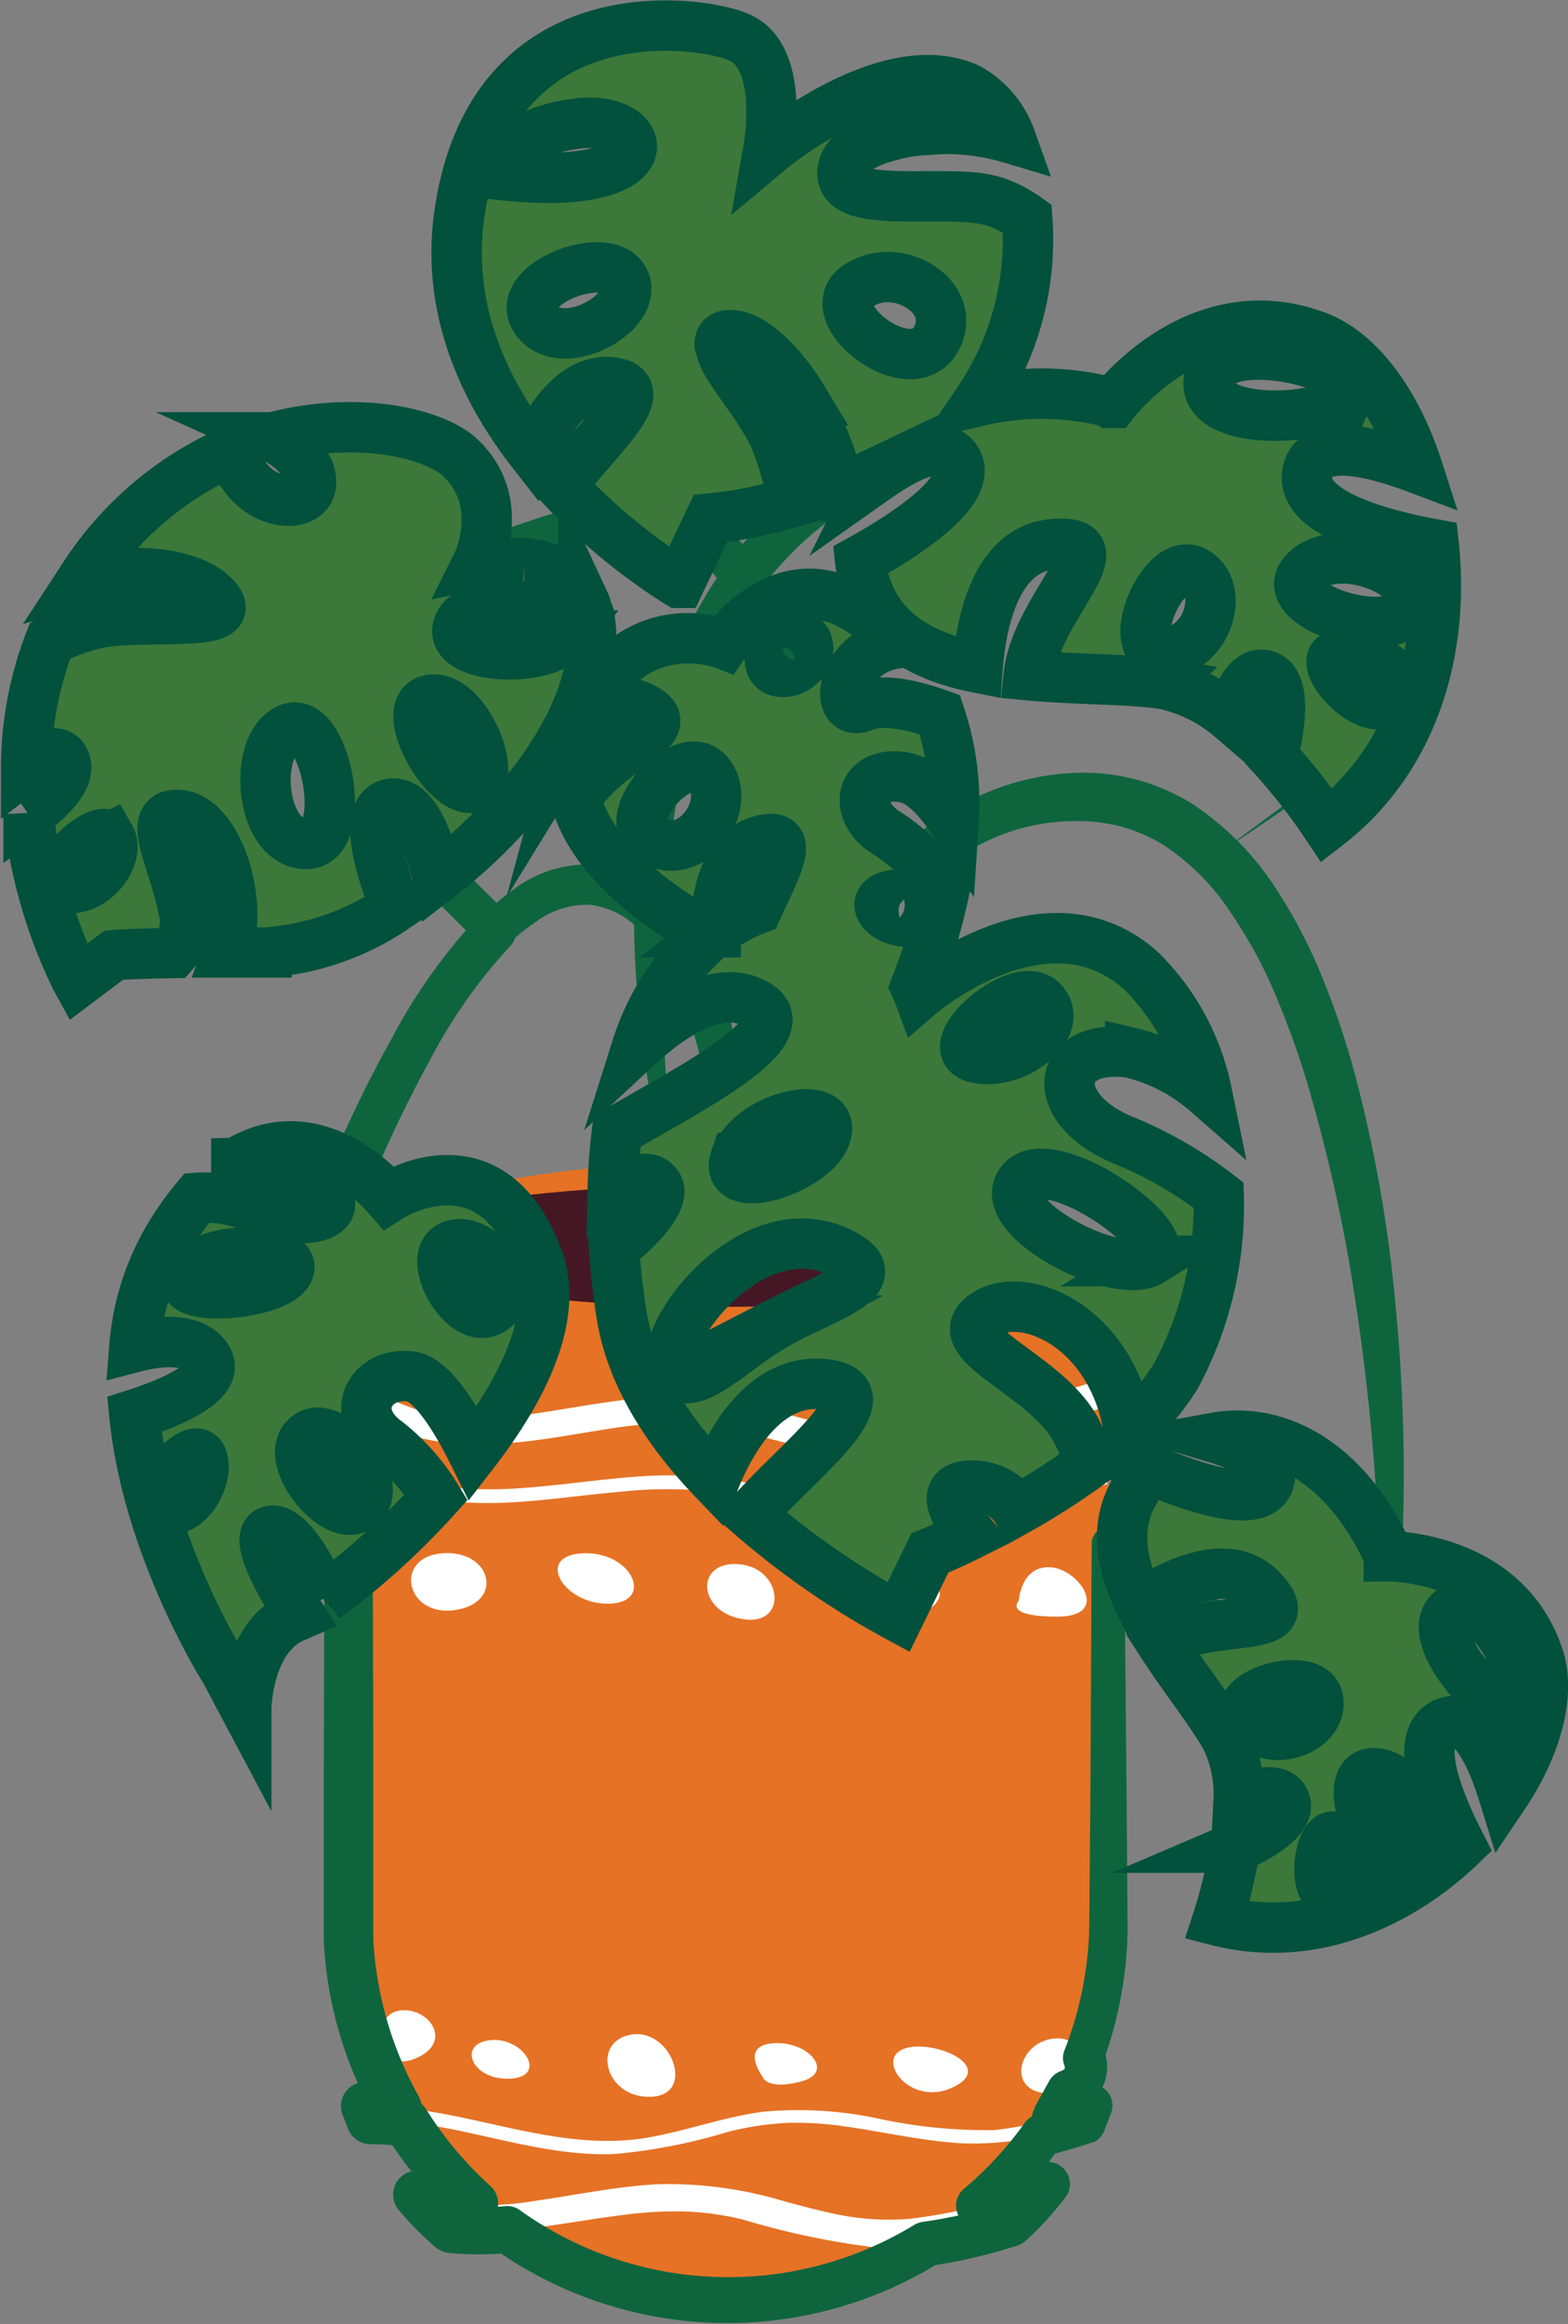<svg xmlns="http://www.w3.org/2000/svg" viewBox="0 0 93.36 138.32"><rect x="0" y="0" width="93.36" height="138.32" fill="#808080" stroke="none"/><g style="isolation:isolate"><g id="Layer_2" data-name="Layer 2"><g id="Layer_1-2" data-name="Layer 1"><g id="Props"><g id="na_potted_plant_1" data-name="na_potted plant 1"><path d="M26.22,72.26H60.46A5.51,5.51,0,0,1,66,77.77v36.54a22.63,22.63,0,0,1-22.63,22.63h0a22.63,22.63,0,0,1-22.63-22.63V77.77A5.51,5.51,0,0,1,26.22,72.26Z" fill="#e57225"/><path d="M23.73,119.68c1.74-.32,3.37,1.86,1,2.84S22,120,23.73,119.68Z" fill="#fff"/><path d="M29.17,121.43c2-.22,3.49,2.18,1.2,2.29S27.21,121.65,29.17,121.43Z" fill="#fff"/><path d="M37.56,121.1c2.4-.43,3.92,3.6,1.2,3.7S35.17,121.54,37.56,121.1Z" fill="#fff"/><path d="M45.41,123.61s-1.42-1.86.65-2,3.7,1.74,1.63,2.28S45.41,123.61,45.41,123.61Z" fill="#fff"/><path d="M53.69,122c1.52-.76,5.66.87,3.16,2.18S52.16,122.73,53.69,122Z" fill="#fff"/><path d="M63,121.32c1.74,0,2.83,3.05-.22,3.27S60.55,121.32,63,121.32Z" fill="#fff"/><path d="M26.34,92.45c2.94-.22,3.71,2.94.76,3.38S23.4,92.67,26.34,92.45Z" fill="#fff"/><path d="M34.73,92.45c2.94-.11,4.25,2.94,1.53,3S31.79,92.56,34.73,92.45Z" fill="#fff"/><path d="M44,93.1c2.62.22,2.94,3.71.22,3.27S41.38,92.88,44,93.1Z" fill="#fff"/><path d="M51.73,95.06s-.44-1.41,1.63-1.41S57,94.74,55.1,95.94,51.73,95.06,51.73,95.06Z" fill="#fff"/><path d="M60.66,95.28s.11-2.07,1.85-2,3.7,2.94.44,2.94S60.66,95.28,60.66,95.28Z" fill="#fff"/><path d="M21.36,82.44l-.65-.27v1.76l1.59.71a15.08,15.08,0,0,0,3.51,1.11,16.65,16.65,0,0,0,3.73.19c2.47-.12,4.91-.64,7.37-1a25.77,25.77,0,0,1,3.73-.24,17.81,17.81,0,0,1,3.63.49,47.93,47.93,0,0,0,7.66,1.64,22.75,22.75,0,0,0,7.76-1.13c2.11-.63,4.17-1.4,6.28-2V82c-1.43.41-2.85.88-4.22,1.33a32.49,32.49,0,0,1-7.56,1.84,14.73,14.73,0,0,1-3.75-.15c-1.25-.21-2.48-.55-3.7-.88a24.11,24.11,0,0,0-7.54-1c-2.48.13-4.92.64-7.39,1a16.69,16.69,0,0,1-7.14-.29A32.86,32.86,0,0,1,21.36,82.44Z" fill="#fff"/><path d="M61.75,130.22a33,33,0,0,1-7.56,1.84,15.2,15.2,0,0,1-3.75-.15c-1.25-.22-2.48-.55-3.7-.88A24.11,24.11,0,0,0,39.2,130c-2.48.13-4.92.65-7.39,1a17.19,17.19,0,0,1-7-.25,17.69,17.69,0,0,0,2,2,17.5,17.5,0,0,0,2.71.06c2.47-.13,4.91-.64,7.37-.95a24.43,24.43,0,0,1,3.73-.24,17.14,17.14,0,0,1,3.63.49,46.84,46.84,0,0,0,7.66,1.63,22.51,22.51,0,0,0,7.76-1.13l.48-.15A17.32,17.32,0,0,0,62.42,130Z" fill="#fff"/><path d="M59.22,126.78a30.2,30.2,0,0,1-7-.7,22.87,22.87,0,0,0-6.8-.39c-2.31.31-4.51,1.12-6.8,1.53-4.65.81-9.1-1-13.64-1.64a20.29,20.29,0,0,0-3.2-.15c.1.26.2.52.31.78h.72c4.64.14,9,2.16,13.71,2a33.06,33.06,0,0,0,6.81-1.32,18,18,0,0,1,3.57-.54,20,20,0,0,1,3.46.22c2.32.33,4.61.87,6.95,1a17.89,17.89,0,0,0,6.79-1.09l.47-.17c.14-.33.27-.67.4-1A21.54,21.54,0,0,1,59.22,126.78Z" fill="#fff"/><path d="M59.09,88.88a27.37,27.37,0,0,1-7.15.78,47.51,47.51,0,0,1-6.79-1.28,25.33,25.33,0,0,0-6.84-.52c-2.33.15-4.65.51-7,.69a26.2,26.2,0,0,1-7-.35c-1.23-.23-2.45-.52-3.66-.82v.84c.84.21,1.69.41,2.54.59a26.67,26.67,0,0,0,6.84.63c2.34-.1,4.65-.46,7-.66A25.35,25.35,0,0,1,44,89c2.24.42,4.43,1.07,6.7,1.37a22.62,22.62,0,0,0,7-.38c2.75-.51,5.49-1.08,8.23-1.65v-.87Z" fill="#fff"/><ellipse cx="43.16" cy="74.87" rx="22.18" ry="5.72" fill="#e57225"/><ellipse cx="43.16" cy="74.15" rx="21.18" ry="3.63" fill="#451724"/><path d="M41.81,75.24a5.56,5.56,0,0,1,.13-1.57c.1-.53.2-1,.31-1.57.24-1,.52-2.07.82-3.1a57.87,57.87,0,0,1,2.17-6A38.23,38.23,0,0,1,52.1,52a19.83,19.83,0,0,1,5.28-4.17A15.17,15.17,0,0,1,64.07,46a12.28,12.28,0,0,1,6.85,1.8,17.26,17.26,0,0,1,4.91,4.87,30.72,30.72,0,0,1,3.06,5.91,47.81,47.81,0,0,1,2,6.2,82.34,82.34,0,0,1,2.18,12.69,103.29,103.29,0,0,1,.48,12.8c-.06,2.13-.17,4.26-.39,6.38a27.8,27.8,0,0,1-1.2,6.27,17.62,17.62,0,0,0,.32-3.15c0-1.05.05-2.11,0-3.16,0-2.11-.1-4.21-.26-6.31Q81.69,84,80.75,77.76a94.23,94.23,0,0,0-2.61-12.23,48.9,48.9,0,0,0-2-5.83,27.56,27.56,0,0,0-2.82-5.32,14.11,14.11,0,0,0-4-4.06,9.59,9.59,0,0,0-5.24-1.45,12.15,12.15,0,0,0-5.51,1.29,19,19,0,0,0-4.8,3.45,40.9,40.9,0,0,0-7.21,10c-1,1.84-1.89,3.74-2.72,5.68-.42,1-.8,1.95-1.17,2.94-.18.49-.36,1-.52,1.49A5.25,5.25,0,0,0,41.81,75.24Z" fill="#0e653d"/><path d="M81.21,44.66a31.37,31.37,0,0,0-4.38-10.24,17.15,17.15,0,0,0-8.21-6.74,18.69,18.69,0,0,0-10.54-.37,30.58,30.58,0,0,0-5.15,1.63,18.58,18.58,0,0,0-4.5,2.78,21.26,21.26,0,0,0-6.07,8.66A39.7,39.7,0,0,0,39.83,51a74.11,74.11,0,0,0-.28,11.16,99,99,0,0,0,1.14,11.22,65.46,65.46,0,0,1-2.41-11.11,62.35,62.35,0,0,1-.45-11.44A39,39,0,0,1,40.1,39.49a23.17,23.17,0,0,1,6.72-9.72A20.79,20.79,0,0,1,52,26.68,27.77,27.77,0,0,1,57.6,25a20.06,20.06,0,0,1,11.73.89,17.84,17.84,0,0,1,8.52,7.9A27.92,27.92,0,0,1,81.21,44.66Z" fill="#0e653d"/><path d="M15.41,41.46a56.29,56.29,0,0,1,7.09-5.67,43.47,43.47,0,0,1,8.05-4.39,22,22,0,0,1,4.52-1.34,13.18,13.18,0,0,1,4.93,0,8.56,8.56,0,0,1,2.43.92,7.24,7.24,0,0,1,2.06,1.71A14.22,14.22,0,0,1,46.85,37c2,6,2.23,12.17,2.24,18.22a112.54,112.54,0,0,1-1.58,18.06c0-6-.09-12-.4-18-.19-3-.38-6-.79-8.89a41,41,0,0,0-1.86-8.52,12.1,12.1,0,0,0-1.87-3.59,5,5,0,0,0-1.37-1.18,7.11,7.11,0,0,0-1.76-.7c-2.55-.64-5.48,0-8.23.86a50.57,50.57,0,0,0-8.09,3.6C20.5,38.25,17.94,39.81,15.41,41.46Z" fill="#0e653d"/><path d="M14.9,87a117.18,117.18,0,0,1,4.68-16,76.21,76.21,0,0,1,3.3-7.74A38.4,38.4,0,0,1,27.38,56a15.89,15.89,0,0,1,3.24-3.09,7.29,7.29,0,0,1,4.65-1.45,7.62,7.62,0,0,1,4.46,2,10.93,10.93,0,0,1,2.64,3.79,17.59,17.59,0,0,1,1.28,4.23,26.89,26.89,0,0,1,.44,4.27,32.06,32.06,0,0,1-.86,8.41c-.24-2.8-.5-5.55-.95-8.24a29.6,29.6,0,0,0-2.16-7.63,10.1,10.1,0,0,0-2.09-3,4.91,4.91,0,0,0-2.93-1.44,5.15,5.15,0,0,0-3.17,1A13.9,13.9,0,0,0,29.1,57.4c-3.42,4.08-5.87,9.12-8.15,14.12S16.73,81.75,14.9,87Z" fill="#0e653d"/><path d="M72.44,50.89l8.65-6.4-.08.2a29,29,0,0,0-4.68-11.41A18.27,18.27,0,0,0,72,29a14.86,14.86,0,0,0-5.55-2.36,19.23,19.23,0,0,0-6.06-.2,32.23,32.23,0,0,0-6,1.43,19,19,0,0,0-9.53,7.08.86.86,0,0,1-1.19.2.92.92,0,0,1-.22-.22v0a7.65,7.65,0,0,0-1.16-1.4,5.77,5.77,0,0,0-1.49-.93,8.34,8.34,0,0,0-3.6-.62,21,21,0,0,0-7.52,1.94,51.06,51.06,0,0,0-7,3.81,71.5,71.5,0,0,0-6.53,4.68l.08-1.7c4.71,4.6,9.45,9.17,14.13,13.81a1.28,1.28,0,0,1,0,1.81h0a31.35,31.35,0,0,0-4.81,6.86,74,74,0,0,0-3.69,7.79c-1.11,2.67-2.12,5.39-3,8.14s-1.8,5.52-2.56,8.29l-1.91-1.62,5.8-2.65a1.4,1.4,0,0,1,1.85.69,1.47,1.47,0,0,1,.13.57v0l.06,20.8v9.1c0,.41,0,.82,0,1.22a21.53,21.53,0,0,0,2.7,9.25,1.48,1.48,0,0,1-.56,2,1.39,1.39,0,0,1-.76.19h-.05l-1.76,0,1.34-2,.28.72-1.37-.9a21.06,21.06,0,0,1,2.25.12,1.37,1.37,0,0,1,1.07.64l0,0a21.63,21.63,0,0,0,3.82,4.56h0a1.45,1.45,0,0,1-1,2.52,14.45,14.45,0,0,1-3.82-.55l1.51-2.3a16.41,16.41,0,0,0,1.85,1.88l-.79-.34a15.38,15.38,0,0,0,3.11,0,1.3,1.3,0,0,1,.91.24l0,0a21.27,21.27,0,0,0,23.48.87h0a1.34,1.34,0,0,1,.53-.18,30.09,30.09,0,0,0,4.75-1.08l-.5.28a16,16,0,0,0,2.09-2.26l1.46,2.05c-1.36.45-2.79.86-4.18,1.29a1.3,1.3,0,0,1-1.24-2.21l0,0A21.15,21.15,0,0,0,61,126.37a1.31,1.31,0,0,1,.7-.51h.05l1.21-.34c.4-.12.8-.23,1.22-.38l-.76.7.37-.93,1.64,1.63-2.35.78a1.26,1.26,0,0,1-1.59-.8,1.24,1.24,0,0,1,.1-1l0-.08.88-1.58,0,0a1.33,1.33,0,0,1,.69-.59c.19-.07.22-.13.22-.11a.29.29,0,0,0,0-.21l0,0a1.22,1.22,0,0,1,0-.92,21.46,21.46,0,0,0,1.47-7.08l.07-7.64L65,91.87v0a1,1,0,0,1,1-1,.93.93,0,0,1,.55.18l15.94,11.18-1.22.41a17.92,17.92,0,0,0,.56-3.16c.12-1.11.2-2.22.26-3.34.12-2.23.15-4.48.12-6.72A118.69,118.69,0,0,0,81.26,76a79.35,79.35,0,0,0-2.69-13.21,43.1,43.1,0,0,0-2.4-6.29A22.43,22.43,0,0,0,72.44,50.89Zm0,0a22.61,22.61,0,0,1,4,5.48,42,42,0,0,1,2.66,6.26,81.18,81.18,0,0,1,3.09,13.23A123.1,123.1,0,0,1,83.47,89.4c.09,2.27.12,4.55.07,6.82,0,1.14-.1,2.29-.2,3.43a19.46,19.46,0,0,1-.57,3.5.78.78,0,0,1-1,.54.62.62,0,0,1-.22-.1l0,0L65.42,92.67l1.52-.8.14,15.35.06,7.7a24,24,0,0,1-1.5,7.9l0-1a2.76,2.76,0,0,1,.07,2.26,2.59,2.59,0,0,1-.74,1,3.26,3.26,0,0,1-.92.51l.7-.62-1,1.77-1.45-1.88,2.21-.74.06,0a1.26,1.26,0,0,1,1.58,1.65l-.42,1.09a1.17,1.17,0,0,1-.69.67l-.07,0c-.41.16-.87.28-1.31.41l-1.34.39.75-.52a24.2,24.2,0,0,1-3.9,4.43L58,130c1.35-.42,2.68-.82,4-1.27a1.32,1.32,0,0,1,1.48,2h0a19.46,19.46,0,0,1-2.41,2.64,1.38,1.38,0,0,1-.48.28h0a32.3,32.3,0,0,1-5.18,1.21l.53-.19a24,24,0,0,1-26.54-.84l.93.26a18.93,18.93,0,0,1-3.61,0,1.44,1.44,0,0,1-.78-.33h0a19.87,19.87,0,0,1-2.19-2.21,1.43,1.43,0,0,1,1.49-2.3h0a11.77,11.77,0,0,0,3.06.42l-1,2.52a24.26,24.26,0,0,1-4.37-5.16l1.09.68c-.64,0-1.28-.11-1.92-.09h0a1.45,1.45,0,0,1-1.37-.9l-.33-.85v0a1.43,1.43,0,0,1,.8-1.85,1.21,1.21,0,0,1,.56-.1l2,0-1.37,2.21a23.75,23.75,0,0,1-3.11-10.54c0-.46,0-.93,0-1.39v-9.1l.06-20.8,2,1.27-5.81,2.62h0a1.38,1.38,0,0,1-1.82-.69,1.34,1.34,0,0,1-.07-.94c.8-2.87,1.7-5.66,2.66-8.45s2-5.56,3.15-8.28a78,78,0,0,1,3.86-8,33.67,33.67,0,0,1,5.3-7.41v1.82c-4.68-4.64-9.29-9.33-13.93-14l0,0a1.12,1.12,0,0,1,0-1.58.43.43,0,0,1,.1-.09,73.1,73.1,0,0,1,6.84-4.73A54.05,54.05,0,0,1,28.94,32a22.79,22.79,0,0,1,8.27-2,10.11,10.11,0,0,1,4.37.85,7.18,7.18,0,0,1,1.94,1.28A9.06,9.06,0,0,1,44.94,34l-1.42,0A20.72,20.72,0,0,1,54,26.42a32.78,32.78,0,0,1,6.28-1.32,20.27,20.27,0,0,1,6.45.4,15.89,15.89,0,0,1,5.86,2.69A19.24,19.24,0,0,1,77,32.83a27,27,0,0,1,2.87,5.67,29.54,29.54,0,0,1,1.58,6.13.21.21,0,0,1-.09.2Z" fill="#0e653d"/><path d="M77.86,28.1c.42-2.07,3.79-1.26,6.55-.22-1.26-3.91-3.51-7-6.11-7.9-7.07-2.56-12,4-12,4-7.48-1.79-12.2.88-14.13,4.51,1.87-1.32,3.94-2.33,4.76-1.11,1.26,1.89-3.47,4.76-5.71,6a7.14,7.14,0,0,0,.7,2.4c1.16,2.33,3.56,3.46,6.3,4,.19-2.5,1-7.05,4.48-7.35,4.31-.38-1,3.7-1.44,7.8,3,.28,6,.21,8.07.53a9.15,9.15,0,0,1,4,2c.42-1.52,1.09-2.9,2.14-2.48s.85,2.76.31,4.76A34,34,0,0,1,79,49.14c5.41-4.17,7-10.82,6.36-16.75C82.2,31.81,77.37,30.51,77.86,28.1ZM69.32,38.84c-2.58.1-.12-5.83,1.79-4.83S71.91,38.75,69.32,38.84ZM72,22.61c.43-3,9-.94,8.33.76S71.55,25.56,72,22.61Zm10.83,19c-1.29,1.54-4.76-2.44-3.08-2.59S84.1,40,82.81,41.56ZM77.73,34c2-2,7.43.39,6.17,2.32S75.69,36,77.73,34Z" fill="#3b783a"/><path d="M85.37,32.39c-3.17-.58-8-1.88-7.51-4.29.42-2.07,3.79-1.26,6.55-.22-1.26-3.91-3.51-7-6.11-7.9-7.07-2.56-12,4-12,4l-.08,0c5.28,2.87,13,9.72,12.83,25.22C84.42,45,86,38.32,85.37,32.39Zm-2.56,9.17c-1.29,1.54-4.76-2.44-3.08-2.59S84.1,40,82.81,41.56ZM72,22.61c.43-3,9-.94,8.33.76S71.55,25.56,72,22.61ZM77.73,34c2-2,7.43.39,6.17,2.32S75.69,36,77.73,34Z" fill="#3b783a" opacity="0.3" style="mix-blend-mode:multiply"/><path d="M28.39,33.61s1.79-3.58-.9-6.26c-1.52-1.53-6.15-2.64-11.25-1.3a4.58,4.58,0,0,1,2.15,2c.78,2.27-2.42,2.34-3.83.32a4.52,4.52,0,0,0-1.36-1.25A20.08,20.08,0,0,0,5,34.32l-.17.26c3.25-.94,6.56-.38,7.82.83,2,1.88-2.65,1.25-6.08,1.56a10.37,10.37,0,0,0-3.59,1.17,20.88,20.88,0,0,0-1.42,7.54c.88-.68,1.91-1.24,2.28-.44.54,1.14-1.28,2.61-2.14,3.22a29.3,29.3,0,0,0,2.94,10l2.14-1.61s.81-.08,3.55-.13a2.83,2.83,0,0,0,.61-2.68c-.55-2.88-2.34-5.77-.16-5.53s3.81,5,2.76,8.17h2.37A15.61,15.61,0,0,0,23.54,54c-.77-1.94-2.06-5.8-.32-6.15,1.45-.29,2.36,2.35,2.84,4.4,4.71-3.63,8.71-8.87,9.13-13.14C35.9,31.82,28.39,33.61,28.39,33.61ZM3.88,52.88c-1.72-.23,2-4.13,2.65-3S5.6,53.12,3.88,52.88Zm14.27-2.65c-2.73-.15-3.12-6-.93-6.86S20.88,50.39,18.15,50.23Zm10-3.35c-1.71.31-4.6-4.92-2.49-5.23S29.85,46.57,28.13,46.88Zm5.62-9.05c-1.33,1.72-7.25,1.41-6.47-.62S35.07,36.12,33.75,37.83Z" fill="#3b783a"/><path d="M28.68,33.55a43.59,43.59,0,0,0-15.29,8.57,29.66,29.66,0,0,0-8.9,16.14l.11.21,2.14-1.61s.81-.08,3.55-.13a2.83,2.83,0,0,0,.61-2.68c-.55-2.88-2.34-5.77-.16-5.53s3.81,5,2.76,8.17h2.37A15.61,15.61,0,0,0,23.54,54c-.77-1.94-2.06-5.8-.32-6.15,1.45-.29,2.36,2.35,2.84,4.4,4.71-3.63,8.71-8.87,9.13-13.14C35.82,32.68,30.05,33.31,28.68,33.55ZM18.15,50.23c-2.73-.15-3.12-6-.93-6.86S20.88,50.39,18.15,50.23Zm10-3.35c-1.71.31-4.6-4.92-2.49-5.23S29.85,46.57,28.13,46.88Zm5.62-9.05c-1.33,1.72-7.25,1.41-6.47-.62S35.07,36.12,33.75,37.83Z" fill="#3b783a" opacity="0.3" style="mix-blend-mode:multiply"/><path d="M61.16,13a6.38,6.38,0,0,0-2.5-1.14c-2.9-.58-9.29.72-8.42-2,.61-1.95,6.09-2.81,9.92-1.6a5.5,5.5,0,0,0-2.47-2.94C52.86,3,45.73,9,45.73,9S46.82,3.3,44,2.14C41.9,1.27,29.37-.71,27.37,12.62c-.86,5.72,1.45,10.62,4.36,14.34.84-1.86,2.43-4.48,4.71-4.2,2.76.35-1.12,3.51-3,6.18a35.21,35.21,0,0,0,7.1,5.83l1.83-3.83a26.09,26.09,0,0,0,4.93-1,18.23,18.23,0,0,0-1.41-4.44C44.72,23.34,41.52,20,43.55,20s5.22,3.82,6.42,9.07A30,30,0,0,0,56,25.94C59.83,23.38,61.4,17.78,61.16,13Zm-29.23,6c-1.54-2.12,4.23-4.33,5.22-2.41S33.48,21.17,31.93,19.06Zm-2-8.64s-.22-2.4,4.36-3S39.92,11.51,29.9,10.42Zm25.71,9.87c-1.6,2.47-7-1.74-4.5-3.34S57.21,17.82,55.61,20.29Z" fill="#0e653d"/><path d="M61.16,13a6.38,6.38,0,0,0-2.5-1.14c-2.9-.58-9.29.72-8.42-2,.61-1.95,6.09-2.81,9.92-1.6a5.5,5.5,0,0,0-2.47-2.94C52.86,3,45.73,9,45.73,9v0c-7.42,11.53-6.43,21.5-5.52,25.65l.31.19,1.83-3.83a26.09,26.09,0,0,0,4.93-1,18.23,18.23,0,0,0-1.41-4.44C44.72,23.34,41.52,20,43.55,20s5.22,3.82,6.42,9.07A30,30,0,0,0,56,25.94C59.83,23.38,61.4,17.78,61.16,13Zm-5.55,7.28c-1.6,2.47-7-1.74-4.5-3.34S57.21,17.82,55.61,20.29Z" fill="#0e653d" opacity="0.44" style="mix-blend-mode:multiply"/><path d="M32.06,75c-2.87-7.68-8.93-3.72-8.93-3.72s-4.14-5.14-9.06-2a8.45,8.45,0,0,1,4.75,1.3c2.48,2-1.17,2.58-3.77,1.33a7.29,7.29,0,0,0-3.33-.54,18.08,18.08,0,0,0-1.6,2.24A15.16,15.16,0,0,0,8,80.18c1.57-.41,3.29-.53,4.17.45C13.56,82.17,10,83.55,8,84.19c.79,8,5.4,15.23,5.4,15.23l1.26,2.37s0-4.41,2.95-5.58l.23-.1c-1-1.56-2.91-4.79-1.69-5,1.07-.14,2.41,2.33,3.2,4a44.45,44.45,0,0,0,6.62-6,12.6,12.6,0,0,0-2.94-3.31c-2.33-1.66-1-4.19,1.45-3.87,1.22.17,2.62,2.4,3.7,4.57C31.22,82.74,33.34,78.41,32.06,75ZM9.8,89.75c-1.33-.54,1.74-4.18,2.22-3S11.13,90.28,9.8,89.75Zm1.37-13.91c1.15-1.8,6.69-1.63,6-.18S10,77.63,11.17,75.84ZM21.5,89.62c-1.51,1.25-4.75-2.86-3.23-4.11S23,88.37,21.5,89.62Zm7.91-11.75c-1.67,1.37-4.16-3-2.55-3.71S31.07,76.5,29.41,77.87Z" fill="#8eb882"/><path d="M17.65,96.21l.23-.1c-1-1.56-2.91-4.79-1.69-5,1.07-.14,2.41,2.33,3.2,4a44.45,44.45,0,0,0,6.62-6,12.6,12.6,0,0,0-2.94-3.31c-2.33-1.66-1-4.19,1.45-3.87,1.22.17,2.62,2.4,3.7,4.57,3-3.87,5.12-8.2,3.84-11.61-2.87-7.68-8.93-3.72-8.93-3.72l-.19-.21C9.62,83.3,14.7,101.79,14.7,101.79S14.66,97.38,17.65,96.21Zm9.21-22c1.61-.75,4.21,2.34,2.55,3.71S25.25,74.9,26.86,74.16ZM18.27,85.51c1.51-1.25,4.74,2.86,3.23,4.11S16.75,86.76,18.27,85.51Z" fill="#8eb882" opacity="0.55" style="mix-blend-mode:multiply"/><path d="M72.57,71.14A24.21,24.21,0,0,0,67,67.91c-4.67-1.86-4.26-5.86.29-5.26A10.68,10.68,0,0,1,71.85,65a14.16,14.16,0,0,0-3.93-7.24c-5.67-5.05-13.2,1.46-13.2,1.46s-3-8.15-10.17-4.9c-3.21,1.46-5.38,4.33-6.66,8,2.07-1.92,4.83-3.73,7-2.58,3.1,1.61-4,5.15-8.19,7.61a34.25,34.25,0,0,0-.26,3.57c1.13-.7,2.23-1.08,2.69-.31s-1,2.42-2.61,3.68c.09,1.29.23,2.61.44,3.93.58,3.74,2.85,7.11,5.54,9.91.92-2.31,3-6.11,6.56-5.72,4,.43-1.72,4.65-4.41,7.76a48.52,48.52,0,0,0,8.81,6.1l1.87-3.82s1-.39,2.44-1.11c-.93-1.1-2-2.85,0-2.9a3.16,3.16,0,0,1,2.75,1.46,41.82,41.82,0,0,0,4.31-2.76A9.34,9.34,0,0,0,64,85c-1.93-3.4-7.86-5.14-5.31-6.82,2.26-1.49,7.58.7,8.54,7A15.9,15.9,0,0,0,70,81.92,21.41,21.41,0,0,0,72.57,71.14ZM49.16,67.46c-.54,2.14-6.23,3.94-5.37,1.46S49.7,65.32,49.16,67.46ZM46.54,78.62C44,80,42,82.25,40.68,82c-2.91-.67,3.4-10.2,9.23-7.5C53.13,76,49.69,77,46.54,78.62ZM58.1,63c-2.34-.55,2.53-4.82,3.95-3.35S60.45,63.5,58.1,63Zm10.37,12.1c-2,1.24-9.4-2.59-7.7-4.71S70.49,73.81,68.47,75.05Z" fill="#0e653d"/><path d="M53.51,96.25l1.23-2.51c2.65-11.43,1.12-26.76,0-34.58l-.05,0s-3-8.15-10.17-4.9c-3.21,1.46-5.38,4.33-6.66,8,2.07-1.92,4.83-3.73,7-2.58,3.1,1.61-4,5.15-8.19,7.61a34.25,34.25,0,0,0-.26,3.57c1.13-.7,2.23-1.08,2.69-.31s-1,2.42-2.61,3.68c.09,1.29.23,2.61.44,3.93.58,3.74,2.85,7.11,5.54,9.91.92-2.31,3-6.11,6.56-5.72,4,.43-1.72,4.65-4.41,7.76A48.52,48.52,0,0,0,53.51,96.25ZM49.16,67.46c-.54,2.14-6.23,3.94-5.37,1.46S49.7,65.32,49.16,67.46ZM46.54,78.62C44,80,42,82.25,40.68,82c-2.91-.67,3.4-10.2,9.23-7.5C53.13,76,49.69,77,46.54,78.62Z" fill="#0e653d" opacity="0.44" style="mix-blend-mode:multiply"/><path d="M53.9,46.26c1,.2,2,1.3,2.86,2.59a16.65,16.65,0,0,0-.82-6.34c-1.56-.56-3.4-1-4.54-.5-1.86.79-1.42-3.29,2-3.75-5.82-6.67-10.31.08-10.31.08s-5.41-2.14-8.35,4.13a8.51,8.51,0,0,0-.51,1.4c.88-1.43,2.12-2.55,3.75-1.86,3.19,1.35-2.1,2.45-3.72,5.64,1,3.52,4.74,6.32,8.29,8.25,0-1.76.23-5.24,2.73-5.88,2.88-.75-.47,3.55-1.24,6.65a39.44,39.44,0,0,0,5.55,2.23c2.6.76,2.91,4.47,2.91,4.47l.87-2.09A35.9,35.9,0,0,0,56.23,53a11.69,11.69,0,0,0-3.31-3.34C50.64,48.33,51.18,45.71,53.9,46.26ZM39,50.11C36.47,49,40.61,44.3,42.14,46S41.45,51.24,39,50.11Zm8.46-12.35c1.36.33.55,2.29-.87,2.23S46.06,37.43,47.42,37.76Zm.93,19.07c-1.53-.17-.44-3.65.54-3.11S49.87,57,48.35,56.83Zm4.41-3.44c1.2-.54,3.05.71,1.85,1.31S51.56,53.94,52.76,53.39Z" fill="#8eb882"/><path d="M43.12,38.31v0s-5.41-2.14-8.35,4.13a8.51,8.51,0,0,0-.51,1.4c.88-1.43,2.12-2.55,3.75-1.86,3.19,1.35-2.1,2.45-3.72,5.64,1,3.52,4.74,6.32,8.29,8.25,0-1.76.23-5.24,2.73-5.88,2.88-.75-.47,3.55-1.24,6.65a39.44,39.44,0,0,0,5.55,2.23c2.6.76,2.91,4.47,2.91,4.47C53.3,51.76,46.54,42.3,43.12,38.31ZM39,50.11C36.47,49,40.61,44.3,42.14,46S41.45,51.24,39,50.11Zm9.39,6.72c-1.53-.17-.44-3.65.54-3.11S49.87,57,48.35,56.83Z" fill="#8eb882" opacity="0.39" style="mix-blend-mode:multiply"/><path d="M86,102.56c1.6-.79,2.82,1.88,3.56,4.27,1.95-2.88,2.83-6,2.1-8.2-2-6.06-8.92-6-8.92-6-2.7-5.93-7-7.69-10.38-7.09,1.86.56,3.61,1.42,3.22,2.6-.6,1.83-5,.17-7-.69a6,6,0,0,0-1.24,1.72c-.95,2-.46,4.18.58,6.31,1.77-1.17,5.25-3,7.25-.84,2.5,2.69-3,1.28-6,3.1,1.38,2.15,3,4.14,3.85,5.68a7.64,7.64,0,0,1,.75,3.7c1.23-.52,2.51-.78,2.78.14s-1.41,2-3,2.68a29.28,29.28,0,0,1-1.05,4.34c5.61,1.44,10.88-1,14.5-4.47C85.73,107.39,84.08,103.49,86,102.56Zm-11.63-.1c-1.41-1.68,3.84-3.12,4.16-1.33S75.74,104.13,74.32,102.46Zm12.24-6.69c2.2-1.25,5.31,5.52,3.82,6S84.36,97,86.56,95.77Zm-7,17.11c-1.71-.06-.85-4.45.12-3.41S81.24,112.94,79.54,112.88ZM82,105.52c2.39.32,3.61,5.17,1.67,5.33S79.58,105.2,82,105.52Z" fill="#8eb882"/><path d="M87,109.82c-1.26-2.43-2.91-6.33-1-7.26,1.6-.79,2.82,1.88,3.56,4.27,1.95-2.88,2.83-6,2.1-8.2-2-6.06-8.92-6-8.92-6l0-.06c.83,5,.27,13.74-10.17,21.71C78.1,115.73,83.37,113.33,87,109.82Zm-7.45,3.06c-1.71-.06-.85-4.45.12-3.41S81.24,112.94,79.54,112.88Zm7-17.11c2.2-1.25,5.31,5.52,3.82,6S84.36,97,86.56,95.77ZM82,105.52c2.39.32,3.61,5.17,1.67,5.33S79.58,105.2,82,105.52Z" fill="#3b783a" opacity="0.3" style="mix-blend-mode:multiply"/><path d="M10.9,54.05c-.55-2.88-2.34-5.77-.16-5.53s3.81,5,2.76,8.17h2.37A15.61,15.61,0,0,0,23.54,54c-.77-1.94-2.06-5.8-.32-6.15,1.45-.29,2.36,2.35,2.84,4.4,4.71-3.63,8.71-8.87,9.13-13.14a10,10,0,0,0,0-1.2c0-.13,0-.23,0-.35a6.69,6.69,0,0,0-.08-.68c0-.12,0-.23-.08-.35s-.1-.36-.16-.52l-.14-.3a2.82,2.82,0,0,0-.23-.42,2.07,2.07,0,0,0-.17-.24,2.46,2.46,0,0,0-.29-.34,1.7,1.7,0,0,0-.19-.19,2.4,2.4,0,0,0-.37-.28l-.18-.13a3.23,3.23,0,0,0-.49-.25l-.11,0a4.7,4.7,0,0,0-.63-.22l-.12,0-.52-.11-.21,0a3,3,0,0,0-.42,0H30l-.33,0h-.19l-.28,0-.17,0-.2,0-.14,0h0l-.29.06s1.79-3.58-.9-6.26c-1.52-1.53-6.15-2.64-11.25-1.3a4.58,4.58,0,0,1,2.15,2c.78,2.27-2.42,2.34-3.83.32a4.52,4.52,0,0,0-1.36-1.25A20.08,20.08,0,0,0,5,34.32l-.17.26c3.25-.94,6.56-.38,7.82.83,2,1.88-2.65,1.25-6.08,1.56a10.37,10.37,0,0,0-3.59,1.17,20.88,20.88,0,0,0-1.42,7.54c.88-.68,1.91-1.24,2.28-.44.54,1.14-1.28,2.61-2.14,3.22a29.47,29.47,0,0,0,2.83,9.8h0l.11.2,2.14-1.61s.81-.08,3.55-.13A2.83,2.83,0,0,0,10.9,54.05Zm7.25-3.82c-2.73-.15-3.12-6-.93-6.86S20.88,50.39,18.15,50.23Zm10-3.35c-1.71.31-4.6-4.92-2.49-5.23S29.85,46.57,28.13,46.88Zm5.62-9.05c-1.33,1.72-7.25,1.41-6.47-.62S35.07,36.12,33.75,37.83Zm-27.22,12c.63,1.09-.93,3.28-2.65,3S5.91,48.75,6.53,49.84Z" fill="#3b783a" stroke="#02513d" stroke-miterlimit="10" stroke-width="3"/><path d="M36.44,22.76c2.76.35-1.12,3.51-3,6.18a35.94,35.94,0,0,0,6.79,5.64h0l0,0,.18.11,0,0,.06,0,1.83-3.83a23,23,0,0,0,2.94-.47c.6-.13,1.27-.3,2-.51a23.11,23.11,0,0,0-.95-3.41,9.93,9.93,0,0,0-.46-1,25.51,25.51,0,0,0-1.46-2.24l-.32-.46c-.14-.21-.28-.4-.4-.6a4.41,4.41,0,0,1-.8-1.66c0-.35.15-.56.65-.56,1.17,0,2.92,1.49,4.36,3.89A18,18,0,0,1,50,29.07c.78-.3,1.59-.66,2.41-1.05a3.7,3.7,0,0,0-.25.43c1.87-1.32,3.94-2.33,4.76-1.11,1.26,1.89-3.47,4.76-5.71,6a7.14,7.14,0,0,0,.7,2.4c1.16,2.33,3.56,3.46,6.3,4,.19-2.5,1-7.05,4.48-7.35,4.31-.38-1,3.7-1.44,7.8,3,.28,6,.21,8.07.53a9.15,9.15,0,0,1,4,2c.42-1.52,1.09-2.9,2.14-2.48s.85,2.76.31,4.76A34.87,34.87,0,0,1,79,49.14c5.41-4.17,7-10.82,6.36-16.75-3.17-.58-8-1.88-7.51-4.29.42-2.07,3.79-1.26,6.55-.22-1.26-3.91-3.51-7-6.11-7.9-7.07-2.56-12,4-12,4l-.08,0h0a16.24,16.24,0,0,0-7.95-.11A17.12,17.12,0,0,0,61.16,13a7.93,7.93,0,0,0-1.34-.77,5.61,5.61,0,0,0-1.16-.37c-2.9-.58-9.29.72-8.42-2,.23-.73,1.14-1.31,2.4-1.68A12.25,12.25,0,0,1,54,7.85l.74-.1c.51,0,1-.08,1.56-.08a13.36,13.36,0,0,1,3.87.56,5.5,5.5,0,0,0-2.47-2.94C52.86,3,45.73,9,45.73,9v0h0c.06-.34,1-5.66-1.75-6.79C41.9,1.27,29.37-.71,27.37,12.62c-.86,5.72,1.45,10.62,4.36,14.34C32.57,25.1,34.16,22.48,36.44,22.76ZM69.32,38.84c-2.58.1-.12-5.83,1.79-4.83S71.91,38.75,69.32,38.84Zm13.49,2.72c-1.29,1.54-4.76-2.44-3.08-2.59S84.1,40,82.81,41.56Zm1.09-5.29C82.64,38.2,75.69,36,77.73,34S85.16,34.34,83.9,36.27Zm-3.59-12.9c-.67,1.71-8.76,2.19-8.33-.76S81,21.67,80.31,23.37ZM51.11,17a3.24,3.24,0,0,1,2-.5,3.62,3.62,0,0,1,2.16.94,2.58,2.58,0,0,1,.53.71,2.23,2.23,0,0,1,.16.4,2.11,2.11,0,0,1-.08,1.33,2.54,2.54,0,0,1-.24.46C54,22.76,48.64,18.55,51.11,17ZM34.26,7.37c4.57-.66,5.66,4.14-4.36,3.05C29.9,10.42,29.68,8,34.26,7.37Zm2.89,9.28c1,1.91-3.67,4.52-5.22,2.41S36.16,14.73,37.15,16.65Z" fill="#3b783a" stroke="#02513d" stroke-miterlimit="10" stroke-width="3"/><path d="M23.13,71.28l-.06-.07c-.52-.59-4.41-4.86-9-2a8.45,8.45,0,0,1,4.75,1.3c2.48,2-1.17,2.58-3.77,1.33a7.29,7.29,0,0,0-3.33-.54,18.08,18.08,0,0,0-1.6,2.24A15.16,15.16,0,0,0,8,80.18c1.57-.41,3.29-.53,4.17.45C13.56,82.17,10,83.55,8,84.19c.79,8,5.4,15.23,5.4,15.23l1.26,2.37s0-4.41,2.95-5.58l.23-.1c-1-1.56-2.91-4.79-1.69-5,1.07-.14,2.41,2.33,3.2,4a44.45,44.45,0,0,0,6.62-6,12.6,12.6,0,0,0-2.94-3.31c-2.33-1.66-1-4.19,1.45-3.87,1.22.17,2.62,2.4,3.7,4.57,3-3.87,5.12-8.2,3.84-11.61C29.19,67.32,23.13,71.28,23.13,71.28ZM9.8,89.75c-1.33-.54,1.74-4.18,2.22-3S11.13,90.28,9.8,89.75Zm1.37-13.91c1.15-1.8,6.69-1.63,6-.18S10,77.63,11.17,75.84ZM21.5,89.62c-1.51,1.25-4.75-2.86-3.23-4.11S23,88.37,21.5,89.62Zm7.91-11.75c-1.67,1.37-4.16-3-2.55-3.71S31.07,76.5,29.41,77.87Z" fill="#3b783a" stroke="#02513d" stroke-miterlimit="10" stroke-width="3"/><path d="M58.69,78.22c2.26-1.49,7.58.7,8.54,7A15.9,15.9,0,0,0,70,81.92a21.41,21.41,0,0,0,2.56-10.78A24.21,24.21,0,0,0,67,67.91c-4.67-1.86-4.26-5.86.29-5.26A10.68,10.68,0,0,1,71.85,65a14.16,14.16,0,0,0-3.93-7.24c-5.67-5.05-13.2,1.46-13.2,1.46s-.07-.19-.21-.49A36.45,36.45,0,0,0,56.23,53a11.69,11.69,0,0,0-3.31-3.34c-2.28-1.3-1.74-3.92,1-3.37,1,.2,2,1.3,2.86,2.59a16.65,16.65,0,0,0-.82-6.34c-1.56-.56-3.4-1-4.54-.5-1.86.79-1.42-3.29,2-3.75-5.62-6.44-10-.38-10.3.05h0v0s-5.41-2.14-8.35,4.13a8.51,8.51,0,0,0-.51,1.4c.88-1.43,2.12-2.55,3.75-1.86,3.19,1.35-2.1,2.45-3.72,5.64,1,3.42,4.52,6.15,8,8.07a14.37,14.37,0,0,0-4.36,6.58c2.07-1.92,4.83-3.73,7-2.58,3.1,1.61-4,5.15-8.19,7.61a34.25,34.25,0,0,0-.26,3.57c1.13-.7,2.23-1.08,2.69-.31s-1,2.42-2.61,3.68c.09,1.29.23,2.61.44,3.93.58,3.74,2.85,7.11,5.54,9.91.92-2.31,3-6.11,6.56-5.72,4,.43-1.72,4.65-4.41,7.76a48.52,48.52,0,0,0,8.81,6.1l1.87-3.82s1-.39,2.44-1.11c-.93-1.1-2-2.85,0-2.9a3.16,3.16,0,0,1,2.75,1.46,41.82,41.82,0,0,0,4.31-2.76A9.34,9.34,0,0,0,64,85C62.07,81.64,56.14,79.9,58.69,78.22ZM52.76,53.39c1.2-.54,3.05.71,1.85,1.31S51.56,53.94,52.76,53.39ZM47.42,37.76c1.36.33.55,2.29-.87,2.23S46.06,37.43,47.42,37.76ZM39,50.11C36.47,49,40.61,44.3,42.14,46S41.45,51.24,39,50.11Zm3.61,5.38c0-1.85.41-4.88,2.73-5.47,2.12-.55.86,1.64-.26,4.08-.16.06-.32.12-.49.2A11,11,0,0,0,42.57,55.49Zm1.22,13.43c.86-2.48,5.91-3.6,5.37-1.46S42.93,71.4,43.79,68.92Zm2.75,9.7C44,80,42,82.25,40.68,82c-2.91-.67,3.4-10.2,9.23-7.5C53.13,76,49.69,77,46.54,78.62Zm21.93-3.57c-2,1.24-9.4-2.59-7.7-4.71S70.49,73.81,68.47,75.05ZM62.05,59.6c1.43,1.46-1.6,3.9-3.95,3.35S60.63,58.13,62.05,59.6Z" fill="#3b783a" stroke="#02513d" stroke-miterlimit="10" stroke-width="3"/><path d="M91.61,98.63c-2-6.06-8.92-6-8.92-6l0-.06h0c-2.7-5.88-6.93-7.63-10.35-7,1.86.56,3.61,1.42,3.22,2.6-.6,1.83-5,.17-7-.69a6,6,0,0,0-1.24,1.72c-.95,2-.46,4.18.58,6.31,1.77-1.17,5.25-3,7.25-.84,2.5,2.69-3,1.28-6,3.1,1.38,2.15,3,4.14,3.85,5.68a7.64,7.64,0,0,1,.75,3.7c1.23-.52,2.51-.78,2.78.14s-1.41,2-3,2.68a29.28,29.28,0,0,1-1.05,4.34c5.61,1.44,10.88-1,14.5-4.47-1.26-2.43-2.91-6.33-1-7.26,1.6-.79,2.82,1.88,3.56,4.27C91.46,104,92.34,100.85,91.61,98.63Zm-17.29,3.83c-1.41-1.68,3.84-3.12,4.16-1.33S75.74,104.13,74.32,102.46Zm5.22,10.42c-1.71-.06-.85-4.45.12-3.41S81.24,112.94,79.54,112.88Zm4.1-2c-1.94.17-4.06-5.65-1.67-5.33S85.58,110.69,83.64,110.85Zm6.74-9.11c-1.48.44-6-4.71-3.82-6S91.87,101.29,90.38,101.74Z" fill="#3b783a" stroke="#02513d" stroke-miterlimit="10" stroke-width="3"/></g></g></g></g></g></svg>